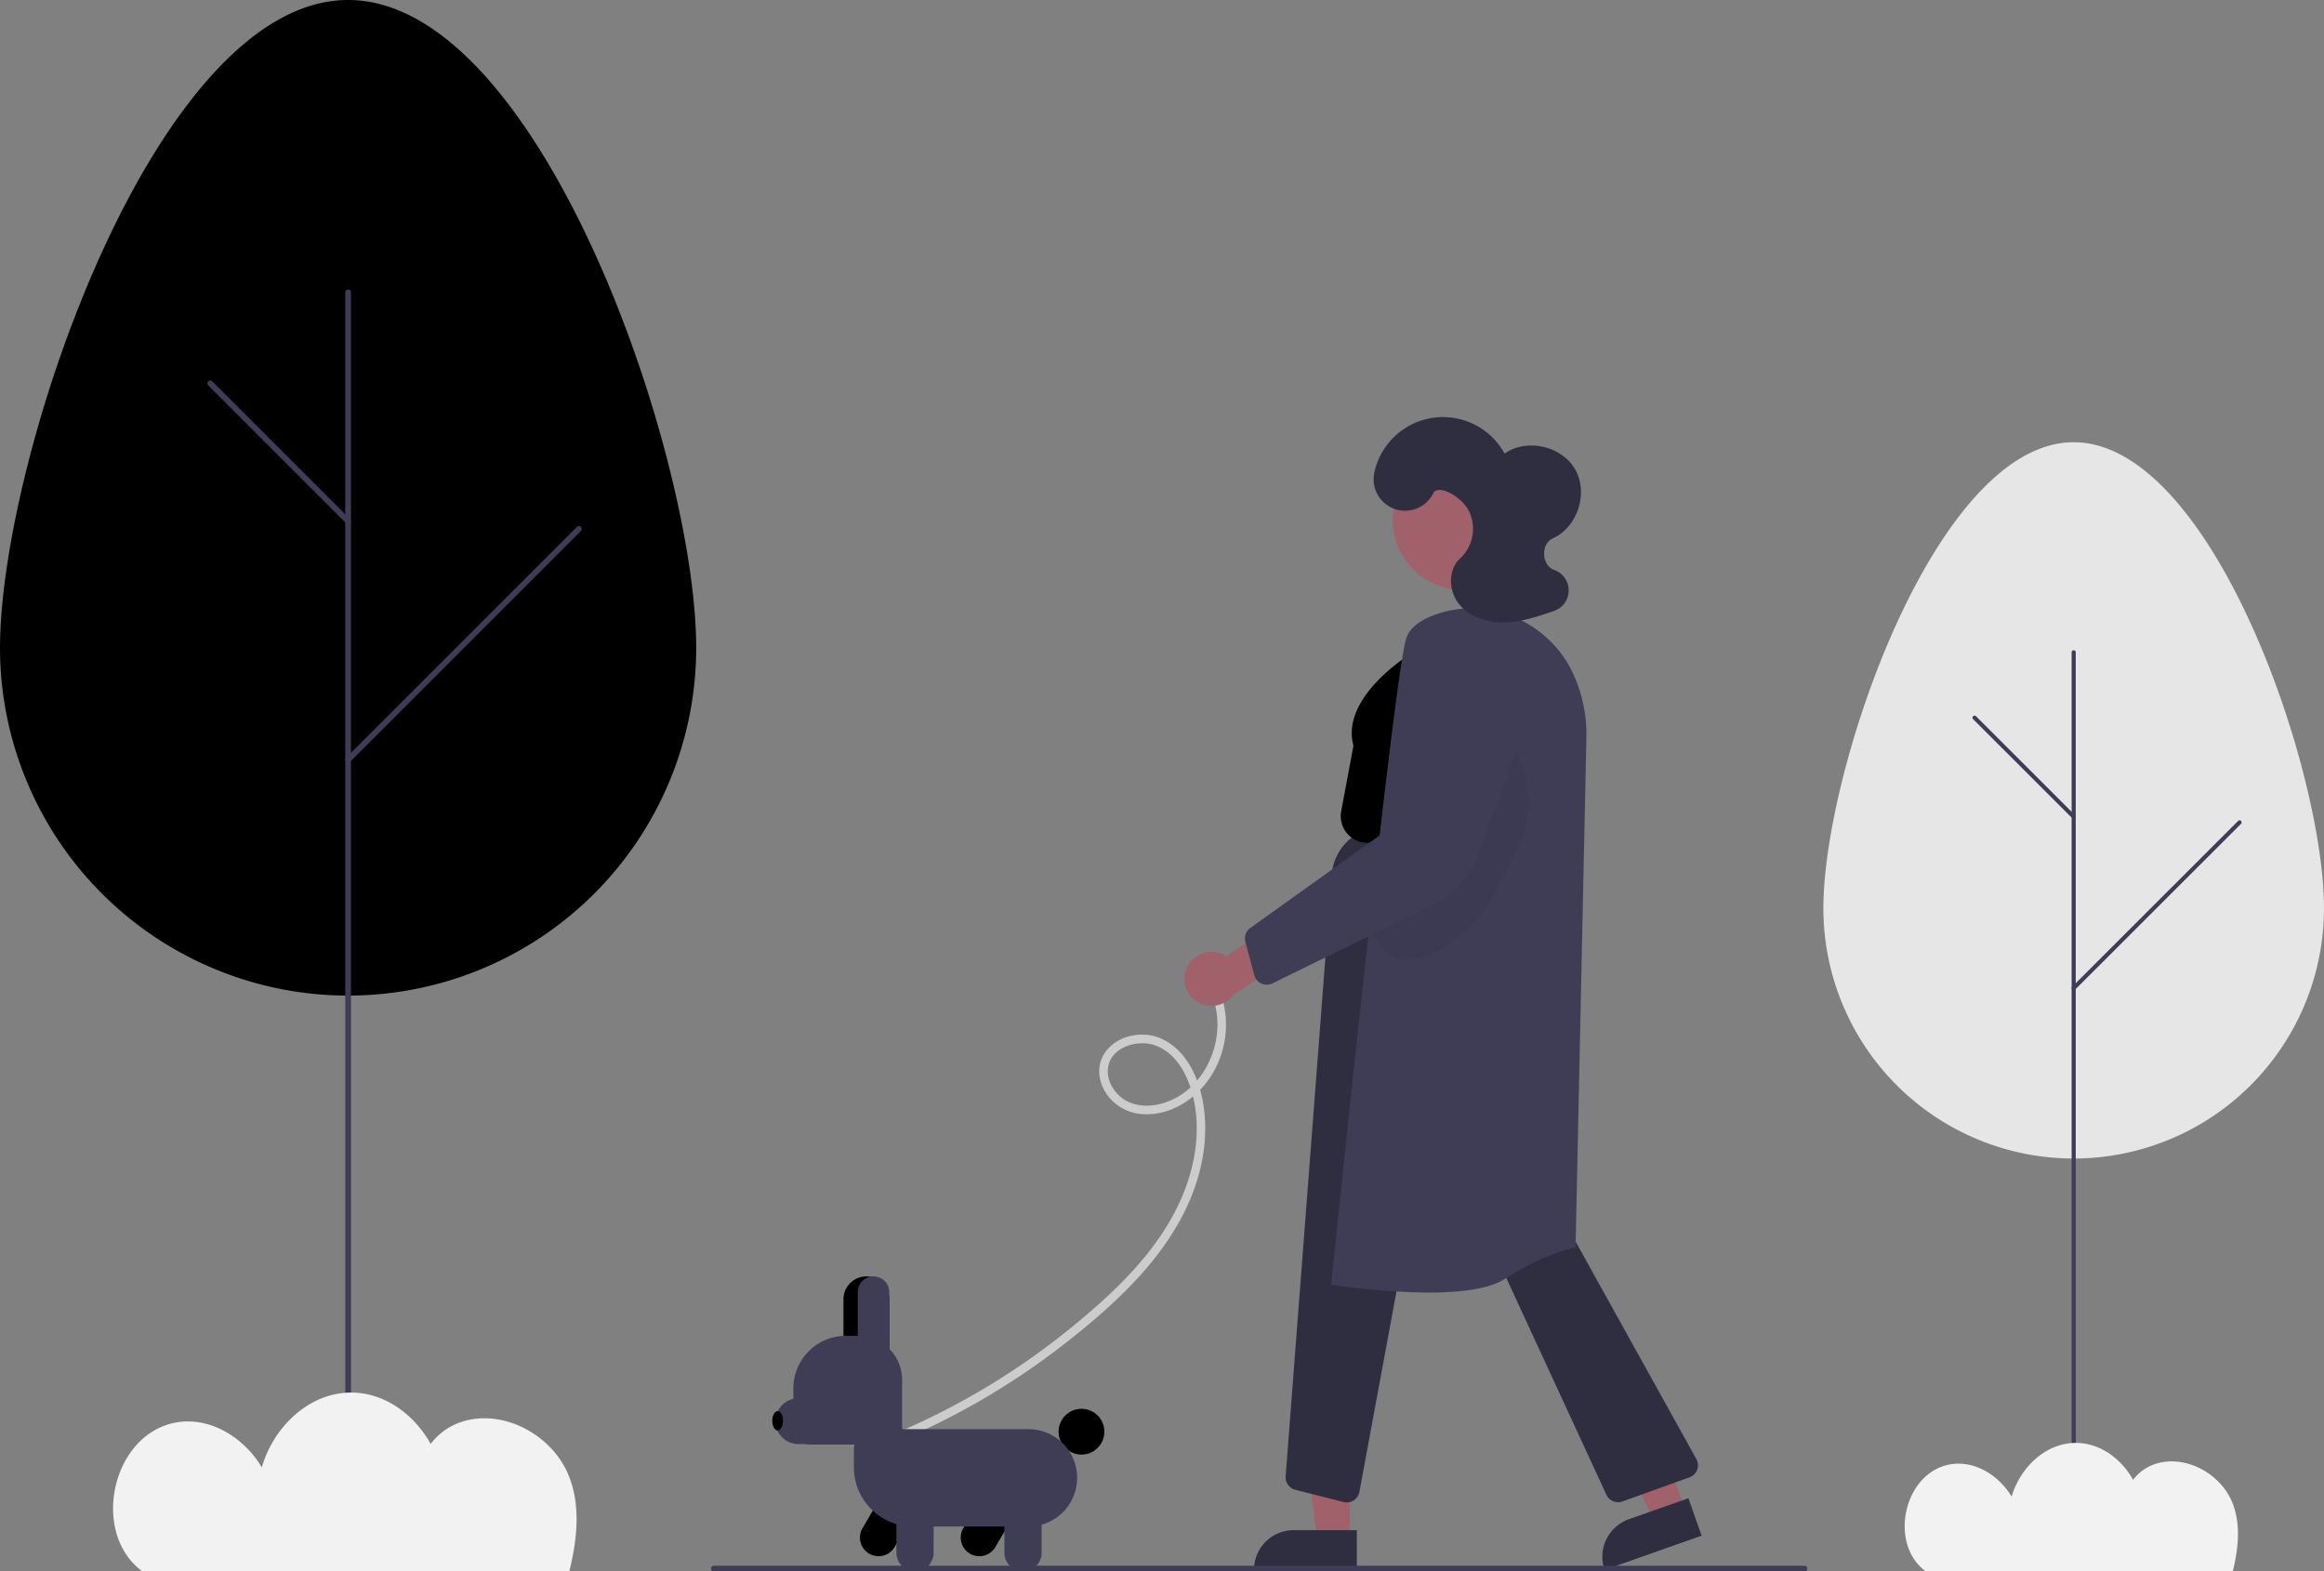 <svg id="ba852881-1fdd-4058-baca-f1caa98e12dd" data-name="Layer 1" xmlns="http://www.w3.org/2000/svg" width="811.896" height="549" viewBox="0 0 811.896 549"><rect x="0" y="0" width="811.896" height="549" fill="#808080" stroke="none"/><path d="M194.052,402.046c0-67.165,54.448-226.546,121.614-226.546S437.279,334.88,437.279,402.046a121.614,121.614,0,0,1-243.227,0Z" transform="translate(-194.052 -175.5)" fill="#000000"/><path d="M315.665,697.918a1,1,0,0,1-1-1V277.634a1,1,0,0,1,2,0V696.918A1,1,0,0,1,315.665,697.918Z" transform="translate(-194.052 -175.5)" fill="#3f3d56"/><path d="M315.665,358.58a.997.997,0,0,1-.707-.293l-48.135-48.134a1,1,0,1,1,1.414-1.414l48.135,48.134a1,1,0,0,1-.707,1.707Z" transform="translate(-194.052 -175.5)" fill="#3f3d56"/><path d="M315.665,441.91a1,1,0,0,1-.707-1.707l80.61-80.61a1,1,0,1,1,1.414,1.414l-80.61,80.61A.997.997,0,0,1,315.665,441.91Z" transform="translate(-194.052 -175.5)" fill="#3f3d56"/><path d="M243.319,724.114c.174.134.357.255.532.386H392.944c2.921-11.837,3.953-23.686-.411-33.976-6.217-14.663-24.618-23.816-39.247-17.519a22.338,22.338,0,0,0-8.774,6.942c-5.717-10.233-15.972-17.949-27.809-17.941-14.83.011-27.16,12.138-31.183,26.147-6.48-10.937-19.278-18.58-31.787-15.292C232.811,678.36,226.202,710.885,243.319,724.114Z" transform="translate(-194.052 -175.5)" fill="#f2f2f2"/><path d="M831.052,492.791C831.052,444.527,870.204,330,918.5,330s87.448,114.527,87.448,162.791a87.448,87.448,0,0,1-174.896,0Z" transform="translate(-194.052 -175.5)" fill="#e6e6e6"/><path d="M918.5,705.399a.719.719,0,0,1-.719-.719V403.391a.719.719,0,0,1,1.438,0V704.68A.719.719,0,0,1,918.5,705.399Z" transform="translate(-194.052 -175.5)" fill="#3f3d56"/><path d="M918.5,461.557a.717.717,0,0,1-.508-.211l-34.612-34.588a.719.719,0,1,1,1.017-1.016l34.612,34.588a.719.719,0,0,1-.508,1.227Z" transform="translate(-194.052 -175.5)" fill="#3f3d56"/><path d="M918.5,521.436a.719.719,0,0,1-.508-1.227l57.964-57.925a.719.719,0,0,1,1.017,1.016l-57.964,57.925A.717.717,0,0,1,918.5,521.436Z" transform="translate(-194.052 -175.5)" fill="#3f3d56"/><path d="M866.478,724.222c.125.096.256.183.383.278H974.069c2.101-8.505,2.842-17.02-.295-24.414-4.471-10.536-17.702-17.113-28.221-12.589a16.06,16.06,0,0,0-6.309,4.988c-4.111-7.353-11.485-12.898-19.996-12.892-10.664.008-19.53,8.722-22.423,18.788-4.659-7.859-13.862-13.351-22.857-10.989C858.922,691.345,854.17,714.716,866.478,724.222Z" transform="translate(-194.052 -175.5)" fill="#f2f2f2"/><path d="M616.558,521.189c7.379,14.599-.331,35.167-16.446,39.785-4.533,1.299-9.669,1.163-13.66-1.575-3.295-2.26-5.673-6.257-5.36-10.325.604-7.829,10.573-10.739,16.92-8.211,8.595,3.422,12.444,13.505,13.646,21.97,1.47,10.349-.549,21.042-4.593,30.604-8.096,19.142-24.12,34.056-40.005,46.859a253.098,253.098,0,0,1-53.18,32.879q-3.582,1.644-7.215,3.176a1.511,1.511,0,0,0-.538,2.052,1.538,1.538,0,0,0,2.052.538,256.439,256.439,0,0,0,58.431-34.48c17.291-13.57,34.741-29.587,43.365-50.27,4.299-10.311,6.235-21.698,4.477-32.796-1.48-9.342-6.127-19.679-15.5-23.37-7.395-2.911-17.702.157-20.329,8.189-1.445,4.416.051,9.192,2.911,12.684a16.663,16.663,0,0,0,12.701,5.873c9.643.2,18.468-5.988,23.312-14.018a33.32,33.32,0,0,0,3.863-25.146,29.531,29.531,0,0,0-2.262-5.932c-.871-1.723-3.46-.206-2.59,1.514Z" transform="translate(-194.052 -175.5)" fill="#ccc"/><polygon points="588.623 527.306 577.842 531.111 558.035 491.341 573.946 485.725 588.623 527.306" fill="#a0616a"/><path d="M765.184,704.494h22.048a0,0,0,0,1,0,0v13.882a0,0,0,0,1,0,0H751.302a0,0,0,0,1,0,0v0A13.882,13.882,0,0,1,765.184,704.494Z" transform="translate(-386.985 121.108) rotate(-19.441)" fill="#2f2e41"/><polygon points="471.562 537.833 460.13 537.832 454.693 493.736 471.566 493.737 471.562 537.833" fill="#a0616a"/><path d="M451.964,534.565h22.048a0,0,0,0,1,0,0v13.882a0,0,0,0,1,0,0H438.082a0,0,0,0,1,0,0v0A13.882,13.882,0,0,1,451.964,534.565Z" fill="#2f2e41"/><path d="M664.555,700.384a4.551,4.551,0,0,1-1.119-.141l-16.86-4.274a4.492,4.492,0,0,1-3.381-4.706l16.112-210.251.499.038-.499-.038A18.052,18.052,0,0,1,676.33,464.402l50.955-2.645,8.568,131.945,50.816,91.52a4.5,4.5,0,0,1-2.415,6.42L760.848,700.042a4.475,4.475,0,0,1-5.605-2.349l-59.758-129.415a1.5,1.5,0,0,0-2.837.356L668.967,696.7a4.508,4.508,0,0,1-4.412,3.685Z" transform="translate(-194.052 -175.5)" fill="#2f2e41"/><path d="M608.645,513.696a9.377,9.377,0,0,1,13.777-4.116l17.755-11.997,9.922,9.011L624.787,523.184a9.428,9.428,0,0,1-16.142-9.488Z" transform="translate(-194.052 -175.5)" fill="#a0616a"/><circle cx="511.116" cy="181.597" r="24.561" fill="#a0616a"/><path d="M671.749,469.951a9.326,9.326,0,0,1-9.148-11.041l4.287-22.915c-4.576-16.615,18.733-31.264,19.729-31.881l14.542-5.577.179.467-.179-.467A17.723,17.723,0,0,1,725.209,415.71l-1.763,50.391L672.464,469.924C672.225,469.942,671.986,469.951,671.749,469.951Z" transform="translate(-194.052 -175.5)" fill="#000000"/><path d="M693.027,627.076a246.897,246.897,0,0,1-33.45-2.674l-.469-.073.048-.472c.882-8.607,21.647-210.958,26.141-225.222,1.161-3.686,4.773-6.583,10.735-8.61,18.739-6.37,39.787,3.076,47.917,21.506a51.175,51.175,0,0,1,4.313,21.595l-3.78,178.137-.399.075c-.104.02-10.572,2.066-24.392,10.997C714.069,625.969,703.639,627.076,693.027,627.076Z" transform="translate(-194.052 -175.5)" fill="#3f3d56"/><path d="M721.063,433.218c12.992,22.057,6.437,33.802-5.854,56.311-6.817,12.485-27.851,27.925-37.703,18s-2.066-23.418,2.213-37.122,13.481-24.988,23.088-35.182C709.656,427.956,723.798,433.923,721.063,433.218Z" transform="translate(-194.052 -175.5)" opacity="0.051"/><path d="M636.583,519.521a4.505,4.505,0,0,1-4.347-3.339l-3.118-11.66a4.521,4.521,0,0,1,1.729-4.822l50.486-36.122,6.803-38.644a19.099,19.099,0,1,1,36.736,9.901l-14.38,39.123a31.657,31.657,0,0,1-15.836,17.575l-56.092,27.526A4.494,4.494,0,0,1,636.583,519.521Z" transform="translate(-194.052 -175.5)" fill="#3f3d56"/><path d="M694.797,347.772a10.997,10.997,0,0,1-20.631-7.127,24.535,24.535,0,0,1,45.514-6.686c7.773-5.435,19.974-2.69,24.669,5.551s.836,20.137-7.803,24.052c-4.299,1.948-3.979,9.471.47,11.048a7.59,7.59,0,0,1-.077,14.335c-5.598,1.916-11.303,3.852-17.217,4.001s-12.18-1.764-15.913-6.354-3.993-12.124.411-16.075a14.098,14.098,0,0,0,2.859-16.752C704.14,348.406,696.279,344.747,694.797,347.772Z" transform="translate(-194.052 -175.5)" fill="#2f2e41"/><path d="M536.171,719.17a6.498,6.498,0,0,1-5.598-9.784v-0l9.097-15.532,11.218,6.57L541.791,715.957A6.504,6.504,0,0,1,536.171,719.17Z" transform="translate(-194.052 -175.5)" fill="#000000"/><circle cx="377.818" cy="500.172" r="8" fill="#000000"/><path d="M500.973,719.17a6.498,6.498,0,0,1-5.598-9.784l9.097-15.532,11.217,6.57L506.593,715.957A6.505,6.505,0,0,1,500.973,719.17Z" transform="translate(-194.052 -175.5)" fill="#000000"/><path d="M553.35,708.789H513.041a20.714,20.714,0,0,1-20.691-20.691v-6.124a7.194,7.194,0,0,1,7.185-7.186h53.815a17,17,0,0,1,0,34Z" transform="translate(-194.052 -175.5)" fill="#3f3d56"/><path d="M551.44,724.46a6.507,6.507,0,0,1-6.5-6.5v-18h13v18A6.507,6.507,0,0,1,551.44,724.46Z" transform="translate(-194.052 -175.5)" fill="#3f3d56"/><path d="M513.718,724.46a6.507,6.507,0,0,1-6.5-6.5v-18h13v18A6.507,6.507,0,0,1,513.718,724.46Z" transform="translate(-194.052 -175.5)" fill="#3f3d56"/><path d="M504.718,650.421h-16v-21a8,8,0,0,1,16,0Z" transform="translate(-194.052 -175.5)" fill="#000000"/><path d="M503.449,680.172H476.986a5.775,5.775,0,0,1-5.769-5.769V660.543a18.392,18.392,0,0,1,18.371-18.371H493.81a15.425,15.425,0,0,1,15.408,15.408v16.824A5.775,5.775,0,0,1,503.449,680.172Z" transform="translate(-194.052 -175.5)" fill="#3f3d56"/><path d="M504.718,650.421h-11v-23.5a5.5,5.5,0,0,1,11,0Z" transform="translate(-194.052 -175.5)" fill="#3f3d56"/><path d="M501.976,680h-29a8,8,0,0,1,0-16h29Z" transform="translate(-194.052 -175.5)" fill="#3f3d56"/><ellipse cx="271.674" cy="496.356" rx="1.875" ry="3.375" fill="#000000"/><path d="M824.448,724.5h-381a1,1,0,0,1,0-2h381a1,1,0,1,1,0,2Z" transform="translate(-194.052 -175.5)" fill="#3f3d56"/></svg>